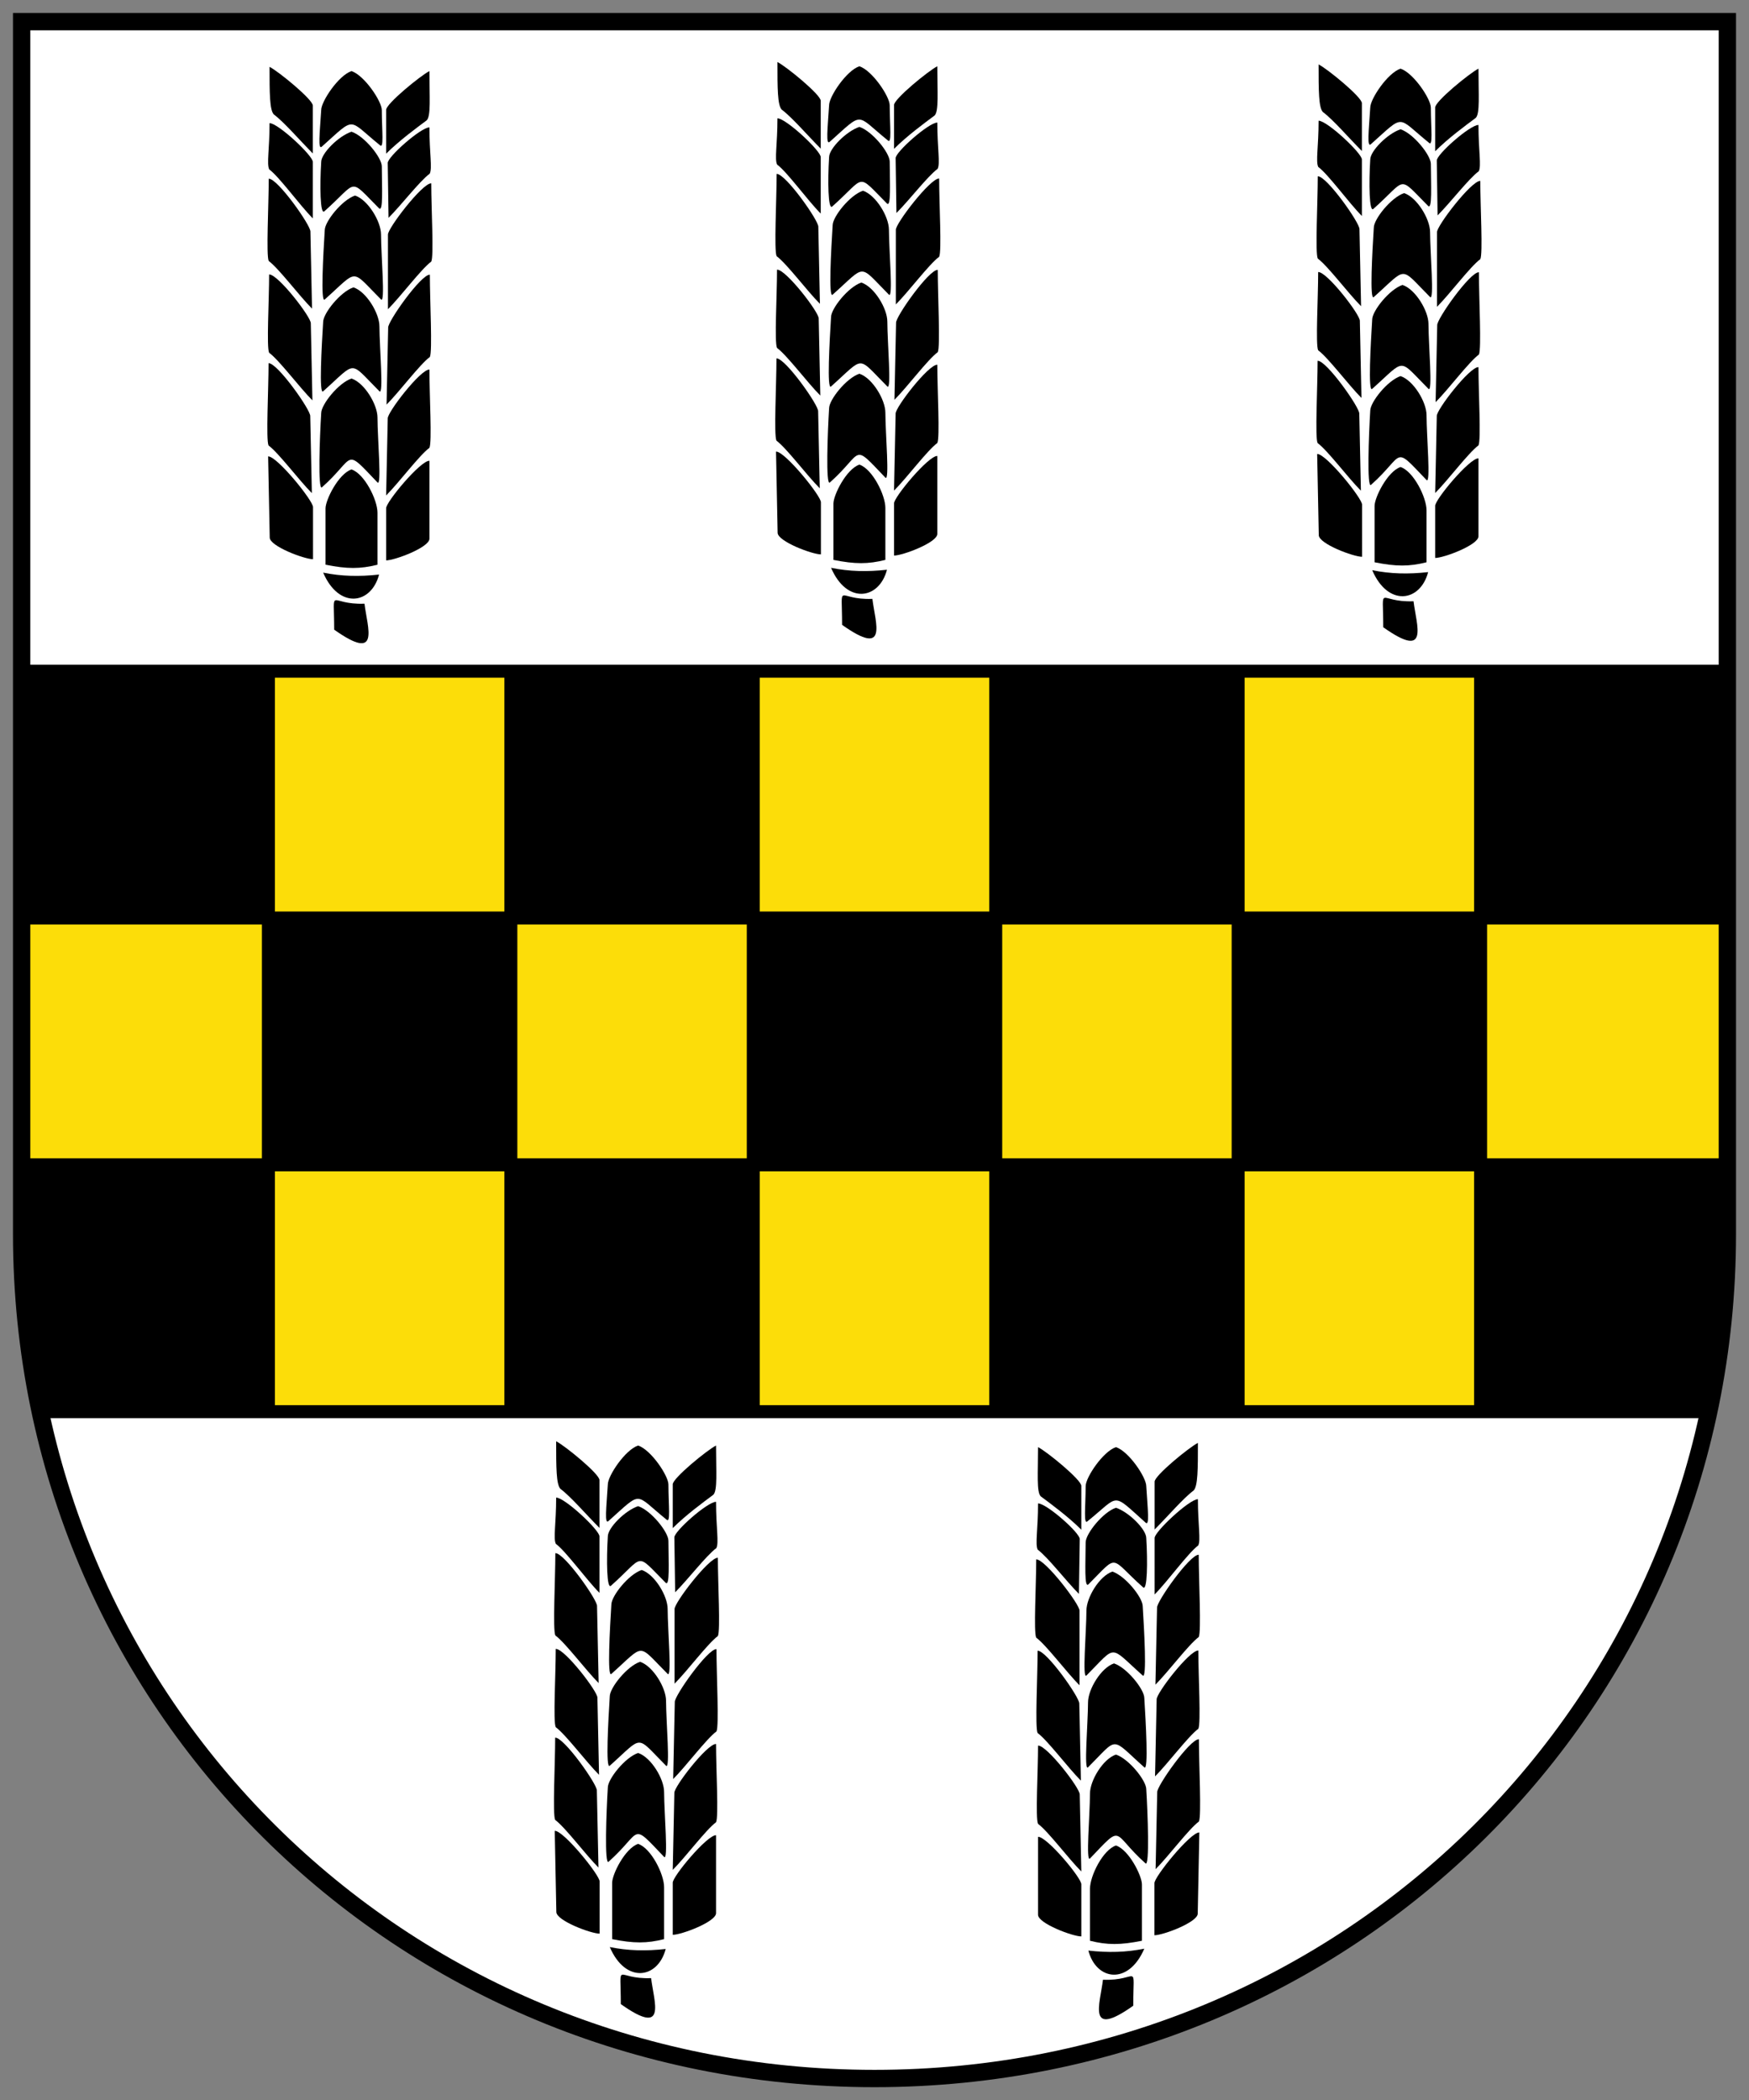<!-- Created with Inkscape (http://www.inkscape.org/) -->
<svg xmlns:rdf="http://www.w3.org/1999/02/22-rdf-syntax-ns#" xmlns="http://www.w3.org/2000/svg" height="485" width="404" version="1.0" xmlns:cc="http://creativecommons.org/ns#" xmlns:xlink="http://www.w3.org/1999/xlink" xmlns:dc="http://purl.org/dc/elements/1.1/">
 <rect width="100%" height="100%" fill="#808080" stroke="none"/>

 <defs></defs>
 <path style="enable-background:accumulate;" d="m5,5,0,280c0,108,87,195,197,195s197-87.004,197-195v-280z" fill="#FFF"/>
 <use xlink:href="#rect3755-7" transform="translate(56.143,57)" height="484" width="402" y="0" x="0" fill="#fcdd09"/>
 <rect id="rect3755" width="56" height="57" y="155" x="5.857" fill="#000"/>
 <use xlink:href="#rect3755" transform="translate(56,57)" height="484" width="402" y="0" x="0" fill="#000000"/>
 <use xlink:href="#rect3755" transform="translate(112,114)" height="484" width="402" y="0" x="0" fill="#000000"/>
 <use xlink:href="#rect3755" transform="translate(112,0)" height="484" width="402" y="0" x="0" fill="#000000"/>
 <use xlink:href="#rect3755" transform="translate(168,57)" height="484" width="402" y="0" x="0" fill="#000000"/>
 <use xlink:href="#rect3755" transform="translate(224,0)" height="484" width="402" y="0" x="0" fill="#000000"/>
 <use xlink:href="#rect3755" transform="translate(280,57)" height="484" width="402" y="0" x="0" fill="#000000"/>
 <use xlink:href="#rect3755" transform="translate(336,0)" height="484" width="402" y="0" x="0" fill="#000000"/>
 <use xlink:href="#rect3755" transform="translate(224,114)" height="484" width="402" y="0" x="0" fill="#000000"/>
 <rect id="rect3755-7" width="56" height="57" y="155" x="61.857" fill="#fcdd09"/>
 <use xlink:href="#rect3755-7" transform="translate(-56,57)" height="484" width="402" y="0" x="0" fill="#fcdd09"/>
 <use xlink:href="#rect3755-7" transform="translate(0,114)" height="484" width="402" y="0" x="0" fill="#fcdd09"/>
 <use xlink:href="#rect3755-7" transform="translate(112,0)" height="484" width="402" y="0" x="0" fill="#fcdd09"/>
 <use xlink:href="#rect3755-7" transform="translate(224,0)" height="484" width="402" y="0" x="0" fill="#fcdd09"/>
 <use xlink:href="#rect3755-7" transform="translate(112,114)" height="484" width="402" y="0" x="0" fill="#fcdd09"/>
 <use xlink:href="#rect3755-7" transform="translate(168,57)" height="484" width="402" y="0" x="0" fill="#fcdd09"/>
 <use xlink:href="#rect3755-7" transform="translate(280,57)" height="484" width="402" y="0" x="0" fill="#fcdd09"/>
 <use xlink:href="#rect3755-7" transform="translate(224,114)" height="484" width="402" y="0" x="0" fill="#fcdd09"/>
 <path d="m5.857,269,56,0,0,57h-51.857c-5.316-18.72-4.064-37.18-4.143-57z" fill="#000"/>
 <path d="m341.86,269,56,0c-0.11,19.496,0.511,38.068-3.857,57h-52.143z" fill="#000"/>
 <path stroke-linejoin="miter" d="m342,155,0,170m-56-170,0,170m-56-170,0,170m-56-170,0,170m-56-170,0,171m-56-170,0,169m-53,1,386,0m-390-57,394,0m-394-57,394,0m-394-57h394" stroke="#000" stroke-linecap="butt" stroke-miterlimit="4" stroke-dasharray="none" stroke-width="3" fill="none"/>
 <path stroke-linejoin="miter" style="enable-background:accumulate;" d="m5,5,0,280c0,108,87,195,197,195s197-87.004,197-195v-280z" stroke-dashoffset="0" stroke="#000" stroke-linecap="butt" stroke-miterlimit="10" stroke-dasharray="none" stroke-width="4" fill="none"/>
 <g transform="translate(0.742,4.449)" fill="#000">
  <path d="m193.77,139.85c10.789,7.641,7.67-0.408,7-6-8.425,0.349-7-4.449-7,6z"/>
  <path d="m204.14,127.12c-4.593,0.51-8.692,0.414-12.914-0.441,3.646,8.509,11.114,7.351,12.914,0.441z"/>
  <path d="m205.77,111.85c-0.163-1.35,7.959-11.102,10-11v18c0,2-8,5-10,5z"/>
  <path d="m197.77,102.85c-3,1-6,7-6,9v13c5,1,8,1,12,0v-12c0-3-3-9-6-10z"/>
  <path d="m206.14,91.094c-0.163-1.35,7.588-11.414,9.629-11.312,0,6,0.629,16.834,0,18.073-2.371,1.761-7,8-10,11z"/>
  <path d="m197.77,81.855c-3,1-7,6-7,8-0.334,5.372-0.815,18.112,0.185,17.112,7.924-7.057,4.924-9.374,12.815-1.112,1,1,0.022-9.969,0-15,0-3-3-8-6-9z"/>
  <path d="m188.88,111.58c0.163-1.35-8.329-11.844-10.371-11.742l0.371,18.742c0,2,8,5,10,5z"/>
  <path d="m188.24,90.554c0.163-1.35-7.588-12.341-9.629-12.239,0,6-0.629,17.761,0,19,2.371,1.761,7,8,10,11z"/>
  <path d="m198.22,60.801c-3,1-7,6-7,8-0.334,5.372-1,17,0,16,7.924-7.057,5.851-7.149,13,0,1,1,0.022-9.969,0-15,0-3-3-8-6-9z"/>
  <path d="m198.59,39.596c-3,1-7,6-7,8-0.334,5.372-1,17,0,16,7.924-7.057,5.851-7.149,13,0,1,1,0.022-9.969,0-15,0-3-3-8-6-9z"/>
  <path d="m197.77,24.855c-3,1-7,5-7,7-0.334,5.372-0.259,12.371,0.742,11.371,7.924-7.057,5.46-7.838,12.61-0.688,1,1,0.671-4.651,0.649-9.683,0-2-4-7-7-8z"/>
  <path d="m197.77,10.855c-3,1-7,7-7,9-0.334,5.372-0.815,9.41,0.185,8.41,7.924-7.057,5.815-6.41,13.351-0.317,1,1,0.486-3.061,0.463-8.093,0-2-4-8-7-9z"/>
  <path d="m206.24,70.113c-0.163-1.35,7.588-12.341,9.629-12.239,0,6,0.629,17.761,0,19-2.371,1.761-7,8-10,11z"/>
  <path d="m206.14,32.113c-0.163-1.35,7.629-8.258,9.629-8.258,0,6,0.702,9.444,0.073,10.683-2.371,1.761-6.517,7.205-9.517,10.205z"/>
  <path d="m205.77,19.855c-0.163-1.35,8-8,10-9,0,6,0.371,10.371-0.629,11.371-2.371,1.761-6.371,4.702-9.371,7.702z"/>
  <path d="m188.37,69.136c0.163-1.35-7.588-11.414-9.629-11.312,0,6-0.629,16.834,0,18.073,2.371,1.761,7,8,10,11z"/>
  <path d="m188.28,47.95c0.163-1.35-7.588-12.341-9.629-12.239,0,6-0.629,17.761,0,19,2.371,1.761,7,8,10,11z"/>
  <path d="m188.84,31.877c0.163-1.35-8-9-10-9,0,6-0.702,9.444-0.073,10.683,2.371,1.761,7.073,8.317,10.073,11.317z"/>
  <path d="m188.84,18.877c0.163-1.35-8-8-10-9,0,6,0,10,1,11,2.371,1.761,6,6,9,9z"/>
  <path d="m206.19,48.646c-0.163-1.35,7.959-11.97,10-11.868,0,6,0.629,16.834,0,18.073-2.371,1.761-7,8-10,11z"/>
 </g>
 <g transform="translate(-116.577,5.561)" fill="#000">
  <path d="m193.77,139.85c10.789,7.641,7.67-0.408,7-6-8.425,0.349-7-4.449-7,6z"/>
  <path d="m204.14,127.12c-4.593,0.51-8.692,0.414-12.914-0.441,3.646,8.509,11.114,7.351,12.914,0.441z"/>
  <path d="m205.77,111.85c-0.163-1.35,7.959-11.102,10-11v18c0,2-8,5-10,5z"/>
  <path d="m197.77,102.85c-3,1-6,7-6,9v13c5,1,8,1,12,0v-12c0-3-3-9-6-10z"/>
  <path d="m206.14,91.094c-0.163-1.35,7.588-11.414,9.629-11.312,0,6,0.629,16.834,0,18.073-2.371,1.761-7,8-10,11z"/>
  <path d="m197.77,81.855c-3,1-7,6-7,8-0.334,5.372-0.815,18.112,0.185,17.112,7.924-7.057,4.924-9.374,12.815-1.112,1,1,0.022-9.969,0-15,0-3-3-8-6-9z"/>
  <path d="m188.88,111.58c0.163-1.35-8.329-11.844-10.371-11.742l0.371,18.742c0,2,8,5,10,5z"/>
  <path d="m188.24,90.554c0.163-1.35-7.588-12.341-9.629-12.239,0,6-0.629,17.761,0,19,2.371,1.761,7,8,10,11z"/>
  <path d="m198.22,60.801c-3,1-7,6-7,8-0.334,5.372-1,17,0,16,7.924-7.057,5.851-7.149,13,0,1,1,0.022-9.969,0-15,0-3-3-8-6-9z"/>
  <path d="m198.59,39.596c-3,1-7,6-7,8-0.334,5.372-1,17,0,16,7.924-7.057,5.851-7.149,13,0,1,1,0.022-9.969,0-15,0-3-3-8-6-9z"/>
  <path d="m197.77,24.855c-3,1-7,5-7,7-0.334,5.372-0.259,12.371,0.742,11.371,7.924-7.057,5.46-7.838,12.61-0.688,1,1,0.671-4.651,0.649-9.683,0-2-4-7-7-8z"/>
  <path d="m197.77,10.855c-3,1-7,7-7,9-0.334,5.372-0.815,9.41,0.185,8.41,7.924-7.057,5.815-6.41,13.351-0.317,1,1,0.486-3.061,0.463-8.093,0-2-4-8-7-9z"/>
  <path d="m206.24,70.113c-0.163-1.35,7.588-12.341,9.629-12.239,0,6,0.629,17.761,0,19-2.371,1.761-7,8-10,11z"/>
  <path d="m206.14,32.113c-0.163-1.35,7.629-8.258,9.629-8.258,0,6,0.702,9.444,0.073,10.683-2.371,1.761-6.517,7.205-9.517,10.205z"/>
  <path d="m205.77,19.855c-0.163-1.35,8-8,10-9,0,6,0.371,10.371-0.629,11.371-2.371,1.761-6.371,4.702-9.371,7.702z"/>
  <path d="m188.37,69.136c0.163-1.35-7.588-11.414-9.629-11.312,0,6-0.629,16.834,0,18.073,2.371,1.761,7,8,10,11z"/>
  <path d="m188.28,47.95c0.163-1.35-7.588-12.341-9.629-12.239,0,6-0.629,17.761,0,19,2.371,1.761,7,8,10,11z"/>
  <path d="m188.84,31.877c0.163-1.35-8-9-10-9,0,6-0.702,9.444-0.073,10.683,2.371,1.761,7.073,8.317,10.073,11.317z"/>
  <path d="m188.84,18.877c0.163-1.35-8-8-10-9,0,6,0,10,1,11,2.371,1.761,6,6,9,9z"/>
  <path d="m206.19,48.646c-0.163-1.35,7.959-11.97,10-11.868,0,6,0.629,16.834,0,18.073-2.371,1.761-7,8-10,11z"/>
 </g>
 <g transform="translate(125.742,5)" fill="#000">
  <path d="m193.77,139.85c10.789,7.641,7.67-0.408,7-6-8.425,0.349-7-4.449-7,6z"/>
  <path d="m204.14,127.12c-4.593,0.51-8.692,0.414-12.914-0.441,3.646,8.509,11.114,7.351,12.914,0.441z"/>
  <path d="m205.77,111.85c-0.163-1.35,7.959-11.102,10-11v18c0,2-8,5-10,5z"/>
  <path d="m197.77,102.85c-3,1-6,7-6,9v13c5,1,8,1,12,0v-12c0-3-3-9-6-10z"/>
  <path d="m206.14,91.094c-0.163-1.35,7.588-11.414,9.629-11.312,0,6,0.629,16.834,0,18.073-2.371,1.761-7,8-10,11z"/>
  <path d="m197.77,81.855c-3,1-7,6-7,8-0.334,5.372-0.815,18.112,0.185,17.112,7.924-7.057,4.924-9.374,12.815-1.112,1,1,0.022-9.969,0-15,0-3-3-8-6-9z"/>
  <path d="m188.88,111.58c0.163-1.35-8.329-11.844-10.371-11.742l0.371,18.742c0,2,8,5,10,5z"/>
  <path d="m188.24,90.554c0.163-1.35-7.588-12.341-9.629-12.239,0,6-0.629,17.761,0,19,2.371,1.761,7,8,10,11z"/>
  <path d="m198.22,60.801c-3,1-7,6-7,8-0.334,5.372-1,17,0,16,7.924-7.057,5.851-7.149,13,0,1,1,0.022-9.969,0-15,0-3-3-8-6-9z"/>
  <path d="m198.59,39.596c-3,1-7,6-7,8-0.334,5.372-1,17,0,16,7.924-7.057,5.851-7.149,13,0,1,1,0.022-9.969,0-15,0-3-3-8-6-9z"/>
  <path d="m197.77,24.855c-3,1-7,5-7,7-0.334,5.372-0.259,12.371,0.742,11.371,7.924-7.057,5.46-7.838,12.61-0.688,1,1,0.671-4.651,0.649-9.683,0-2-4-7-7-8z"/>
  <path d="m197.77,10.855c-3,1-7,7-7,9-0.334,5.372-0.815,9.41,0.185,8.41,7.924-7.057,5.815-6.41,13.351-0.317,1,1,0.486-3.061,0.463-8.093,0-2-4-8-7-9z"/>
  <path d="m206.24,70.113c-0.163-1.35,7.588-12.341,9.629-12.239,0,6,0.629,17.761,0,19-2.371,1.761-7,8-10,11z"/>
  <path d="m206.14,32.113c-0.163-1.35,7.629-8.258,9.629-8.258,0,6,0.702,9.444,0.073,10.683-2.371,1.761-6.517,7.205-9.517,10.205z"/>
  <path d="m205.77,19.855c-0.163-1.35,8-8,10-9,0,6,0.371,10.371-0.629,11.371-2.371,1.761-6.371,4.702-9.371,7.702z"/>
  <path d="m188.37,69.136c0.163-1.35-7.588-11.414-9.629-11.312,0,6-0.629,16.834,0,18.073,2.371,1.761,7,8,10,11z"/>
  <path d="m188.28,47.95c0.163-1.35-7.588-12.341-9.629-12.239,0,6-0.629,17.761,0,19,2.371,1.761,7,8,10,11z"/>
  <path d="m188.84,31.877c0.163-1.35-8-9-10-9,0,6-0.702,9.444-0.073,10.683,2.371,1.761,7.073,8.317,10.073,11.317z"/>
  <path d="m188.84,18.877c0.163-1.35-8-8-10-9,0,6,0,10,1,11,2.371,1.761,6,6,9,9z"/>
  <path d="m206.19,48.646c-0.163-1.35,7.959-11.97,10-11.868,0,6,0.629,16.834,0,18.073-2.371,1.761-7,8-10,11z"/>
 </g>
 <g transform="translate(-50.371,322.966)" fill="#000">
  <path d="m193.77,139.85c10.789,7.641,7.67-0.408,7-6-8.425,0.349-7-4.449-7,6z"/>
  <path d="m204.14,127.12c-4.593,0.51-8.692,0.414-12.914-0.441,3.646,8.509,11.114,7.351,12.914,0.441z"/>
  <path d="m205.77,111.85c-0.163-1.35,7.959-11.102,10-11v18c0,2-8,5-10,5z"/>
  <path d="m197.77,102.85c-3,1-6,7-6,9v13c5,1,8,1,12,0v-12c0-3-3-9-6-10z"/>
  <path d="m206.14,91.094c-0.163-1.35,7.588-11.414,9.629-11.312,0,6,0.629,16.834,0,18.073-2.371,1.761-7,8-10,11z"/>
  <path d="m197.77,81.855c-3,1-7,6-7,8-0.334,5.372-0.815,18.112,0.185,17.112,7.924-7.057,4.924-9.374,12.815-1.112,1,1,0.022-9.969,0-15,0-3-3-8-6-9z"/>
  <path d="m188.88,111.58c0.163-1.35-8.329-11.844-10.371-11.742l0.371,18.742c0,2,8,5,10,5z"/>
  <path d="m188.24,90.554c0.163-1.35-7.588-12.341-9.629-12.239,0,6-0.629,17.761,0,19,2.371,1.761,7,8,10,11z"/>
  <path d="m198.22,60.801c-3,1-7,6-7,8-0.334,5.372-1,17,0,16,7.924-7.057,5.851-7.149,13,0,1,1,0.022-9.969,0-15,0-3-3-8-6-9z"/>
  <path d="m198.59,39.596c-3,1-7,6-7,8-0.334,5.372-1,17,0,16,7.924-7.057,5.851-7.149,13,0,1,1,0.022-9.969,0-15,0-3-3-8-6-9z"/>
  <path d="m197.77,24.855c-3,1-7,5-7,7-0.334,5.372-0.259,12.371,0.742,11.371,7.924-7.057,5.46-7.838,12.61-0.688,1,1,0.671-4.651,0.649-9.683,0-2-4-7-7-8z"/>
  <path d="m197.77,10.855c-3,1-7,7-7,9-0.334,5.372-0.815,9.41,0.185,8.41,7.924-7.057,5.815-6.41,13.351-0.317,1,1,0.486-3.061,0.463-8.093,0-2-4-8-7-9z"/>
  <path d="m206.24,70.113c-0.163-1.35,7.588-12.341,9.629-12.239,0,6,0.629,17.761,0,19-2.371,1.761-7,8-10,11z"/>
  <path d="m206.14,32.113c-0.163-1.35,7.629-8.258,9.629-8.258,0,6,0.702,9.444,0.073,10.683-2.371,1.761-6.517,7.205-9.517,10.205z"/>
  <path d="m205.77,19.855c-0.163-1.35,8-8,10-9,0,6,0.371,10.371-0.629,11.371-2.371,1.761-6.371,4.702-9.371,7.702z"/>
  <path d="m188.37,69.136c0.163-1.35-7.588-11.414-9.629-11.312,0,6-0.629,16.834,0,18.073,2.371,1.761,7,8,10,11z"/>
  <path d="m188.28,47.95c0.163-1.35-7.588-12.341-9.629-12.239,0,6-0.629,17.761,0,19,2.371,1.761,7,8,10,11z"/>
  <path d="m188.84,31.877c0.163-1.35-8-9-10-9,0,6-0.702,9.444-0.073,10.683,2.371,1.761,7.073,8.317,10.073,11.317z"/>
  <path d="m188.84,18.877c0.163-1.35-8-8-10-9,0,6,0,10,1,11,2.371,1.761,6,6,9,9z"/>
  <path d="m206.19,48.646c-0.163-1.35,7.959-11.97,10-11.868,0,6,0.629,16.834,0,18.073-2.371,1.761-7,8-10,11z"/>
 </g>
 <g transform="matrix(-1,0,0,1,455.544,323.337)" fill="#000">
  <path d="m193.77,139.85c10.789,7.641,7.67-0.408,7-6-8.425,0.349-7-4.449-7,6z"/>
  <path d="m204.14,127.12c-4.593,0.51-8.692,0.414-12.914-0.441,3.646,8.509,11.114,7.351,12.914,0.441z"/>
  <path d="m205.77,111.85c-0.163-1.35,7.959-11.102,10-11v18c0,2-8,5-10,5z"/>
  <path d="m197.77,102.85c-3,1-6,7-6,9v13c5,1,8,1,12,0v-12c0-3-3-9-6-10z"/>
  <path d="m206.14,91.094c-0.163-1.35,7.588-11.414,9.629-11.312,0,6,0.629,16.834,0,18.073-2.371,1.761-7,8-10,11z"/>
  <path d="m197.77,81.855c-3,1-7,6-7,8-0.334,5.372-0.815,18.112,0.185,17.112,7.924-7.057,4.924-9.374,12.815-1.112,1,1,0.022-9.969,0-15,0-3-3-8-6-9z"/>
  <path d="m188.88,111.58c0.163-1.35-8.329-11.844-10.371-11.742l0.371,18.742c0,2,8,5,10,5z"/>
  <path d="m188.24,90.554c0.163-1.35-7.588-12.341-9.629-12.239,0,6-0.629,17.761,0,19,2.371,1.761,7,8,10,11z"/>
  <path d="m198.22,60.801c-3,1-7,6-7,8-0.334,5.372-1,17,0,16,7.924-7.057,5.851-7.149,13,0,1,1,0.022-9.969,0-15,0-3-3-8-6-9z"/>
  <path d="m198.59,39.596c-3,1-7,6-7,8-0.334,5.372-1,17,0,16,7.924-7.057,5.851-7.149,13,0,1,1,0.022-9.969,0-15,0-3-3-8-6-9z"/>
  <path d="m197.77,24.855c-3,1-7,5-7,7-0.334,5.372-0.259,12.371,0.742,11.371,7.924-7.057,5.46-7.838,12.61-0.688,1,1,0.671-4.651,0.649-9.683,0-2-4-7-7-8z"/>
  <path d="m197.77,10.855c-3,1-7,7-7,9-0.334,5.372-0.815,9.41,0.185,8.41,7.924-7.057,5.815-6.41,13.351-0.317,1,1,0.486-3.061,0.463-8.093,0-2-4-8-7-9z"/>
  <path d="m206.24,70.113c-0.163-1.35,7.588-12.341,9.629-12.239,0,6,0.629,17.761,0,19-2.371,1.761-7,8-10,11z"/>
  <path d="m206.14,32.113c-0.163-1.35,7.629-8.258,9.629-8.258,0,6,0.702,9.444,0.073,10.683-2.371,1.761-6.517,7.205-9.517,10.205z"/>
  <path d="m205.77,19.855c-0.163-1.35,8-8,10-9,0,6,0.371,10.371-0.629,11.371-2.371,1.761-6.371,4.702-9.371,7.702z"/>
  <path d="m188.37,69.136c0.163-1.35-7.588-11.414-9.629-11.312,0,6-0.629,16.834,0,18.073,2.371,1.761,7,8,10,11z"/>
  <path d="m188.28,47.95c0.163-1.35-7.588-12.341-9.629-12.239,0,6-0.629,17.761,0,19,2.371,1.761,7,8,10,11z"/>
  <path d="m188.84,31.877c0.163-1.35-8-9-10-9,0,6-0.702,9.444-0.073,10.683,2.371,1.761,7.073,8.317,10.073,11.317z"/>
  <path d="m188.84,18.877c0.163-1.35-8-8-10-9,0,6,0,10,1,11,2.371,1.761,6,6,9,9z"/>
  <path d="m206.19,48.646c-0.163-1.35,7.959-11.97,10-11.868,0,6,0.629,16.834,0,18.073-2.371,1.761-7,8-10,11z"/>
 </g>
</svg>
